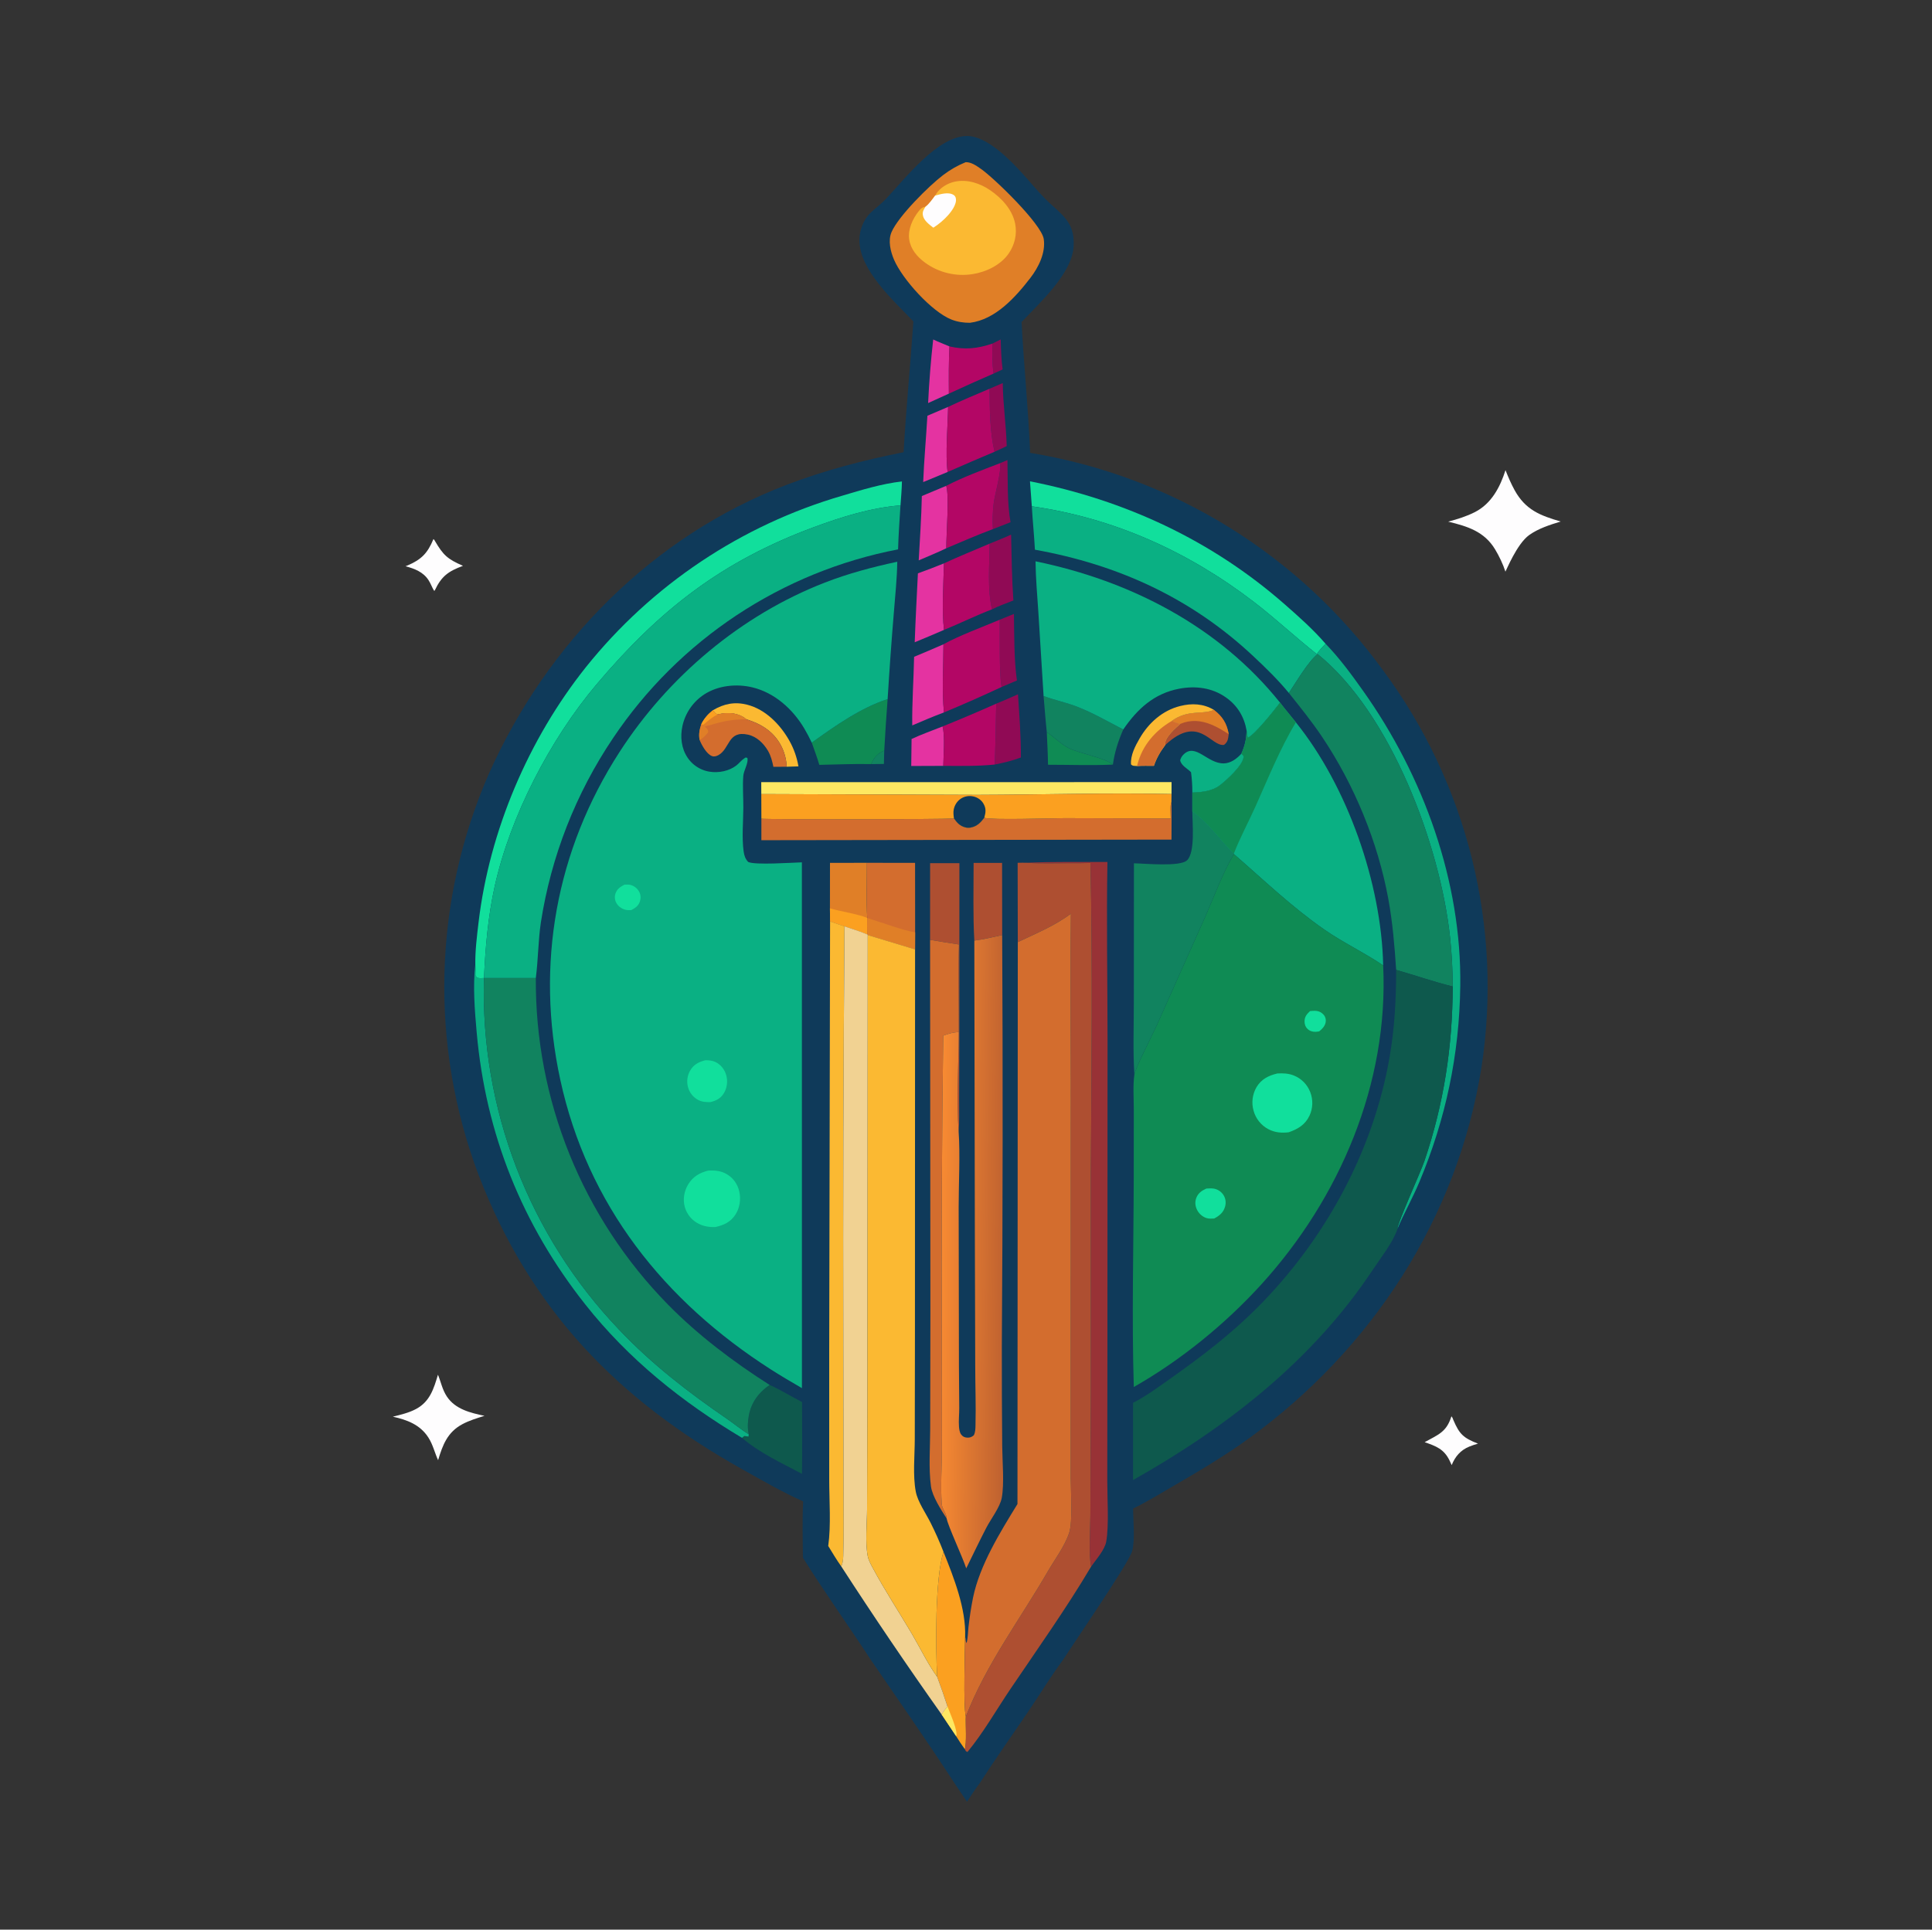 <?xml version="1.0" encoding="UTF-8" standalone="no"?>
<svg
   width="1024"
   height="1023"
   version="1.1"
   id="svg83"
   sodipodi:docname="military.svg"
   inkscape:version="1.3.2 (091e20ef0f, 2023-11-25)"
   xmlns:inkscape="http://www.inkscape.org/namespaces/inkscape"
   xmlns:sodipodi="http://sodipodi.sourceforge.net/DTD/sodipodi-0.dtd"
   xmlns="http://www.w3.org/2000/svg"
   xmlns:svg="http://www.w3.org/2000/svg">
  <rect width="100%" height="100%" fill="#333333" stroke="none"/>
  <sodipodi:namedview
     id="namedview83"
     pagecolor="#ffffff"
     bordercolor="#000000"
     borderopacity="0.25"
     inkscape:showpageshadow="2"
     inkscape:pageopacity="0.0"
     inkscape:pagecheckerboard="0"
     inkscape:deskcolor="#d1d1d1"
     inkscape:zoom="0.70507812"
     inkscape:cx="512"
     inkscape:cy="511.29086"
     inkscape:window-width="1920"
     inkscape:window-height="1011"
     inkscape:window-x="0"
     inkscape:window-y="0"
     inkscape:window-maximized="1"
     inkscape:current-layer="svg83" />
  <path
     fill="#FEFDFE"
     d="M769.283 750.857C769.867 751.437 769.966 752.007 770.293 752.774C773.563 760.436 775.686 762.325 783.367 765.343Q781.023 765.989 778.767 766.898C774.1 768.816 771.296 772.116 769.422 776.713Q768.88 775.505 768.306 774.312C765.359 768.221 761.138 766.649 755.093 764.568C762.375 760.506 766.655 759.259 769.283 750.857Z"
     id="path2" />
  <path
     fill="#FEFDFE"
     d="M229.729 285.793C230.296 286.317 230.094 286.054 230.496 286.746C234.933 294.368 237.294 296.455 245.393 299.964C237.534 302.921 234.021 305.418 230.387 313.111L230.021 313.128C228.957 311.314 228.239 309.26 227.094 307.509C224.256 303.17 219.681 301.455 214.925 300.197C215.276 300.066 215.624 299.928 215.969 299.783C223.403 296.648 226.667 293.193 229.729 285.793Z"
     id="path3" />
  <path
     fill="#FEFDFE"
     d="M232.127 728.799C233.758 732.78 234.427 736.715 236.877 740.398C241.35 747.121 249.399 749.039 256.79 750.593C252.817 751.835 248.737 753.066 245.052 755.036C237.156 759.257 234.61 766.066 232.207 774.111C230.33 770.038 229.513 765.929 227.018 762.053C222.654 755.273 215.698 752.686 208.212 751.048C212.371 750.013 216.742 749.001 220.542 746.956C227.879 743.009 229.89 736.248 232.127 728.799Z"
     id="path4" />
  <path
     fill="#FEFDFE"
     d="M797.946 249.253C799.353 252.843 800.897 256.442 802.754 259.824C808.51 270.31 816.34 273.327 827.204 276.484C821.509 278.22 815.401 280.158 810.502 283.655C803.922 288.35 798.13 302.928 797.905 303.054C796.673 299.169 794.545 294.764 792.451 291.276C786.719 281.726 777.745 279.02 767.575 276.543C772.42 275.254 777.293 273.757 781.77 271.464C790.485 267.001 795.086 258.272 797.946 249.253Z"
     id="path5" />
  <path
     fill="#0F3A5A"
     d="M484.111 170.375C473.755 159.506 455.447 143.18 455.497 127.245C455.513 121.944 457.699 116.277 461.591 112.622C464.095 110.27 466.926 108.213 469.299 105.728C479.288 95.27 497.062 71.775 512.88 72.113C523.374 72.338 535.488 84.917 542.036 92.113C545.907 96.367 549.573 100.868 553.588 104.981C561.807 113.402 569.717 116.816 569.067 130.368C568.366 144.986 551.079 160.463 541.453 170.728C542.658 193.861 545.053 216.957 545.986 240.085Q549.465 240.652 552.928 241.304Q556.392 241.956 559.839 242.692Q563.285 243.429 566.713 244.249Q570.141 245.069 573.547 245.973Q576.954 246.877 580.337 247.864Q583.721 248.85 587.079 249.92Q590.438 250.989 593.769 252.14Q597.1 253.29 600.402 254.522Q603.704 255.754 606.976 257.066Q610.247 258.379 613.485 259.77Q616.723 261.162 619.926 262.633Q623.129 264.103 626.295 265.651Q629.461 267.2 632.589 268.825Q635.716 270.45 638.803 272.151Q641.89 273.852 644.934 275.628Q647.979 277.404 650.979 279.254Q653.979 281.103 656.932 283.026Q659.886 284.948 662.792 286.943Q665.699 288.937 668.555 291.001Q671.412 293.066 674.217 295.199Q677.022 297.333 679.774 299.535Q682.526 301.736 685.224 304.005Q687.922 306.273 690.563 308.606Q693.204 310.94 695.788 313.337Q698.372 315.734 700.896 318.194Q703.42 320.653 705.884 323.174Q708.347 325.695 710.748 328.275Q713.15 330.855 715.487 333.492Q717.824 336.13 720.097 338.825Q722.369 341.519 724.575 344.268Q726.78 347.017 728.918 349.819Q731.056 352.621 733.125 355.474Q735.193 358.264 737.191 361.104Q739.189 363.945 741.116 366.833Q743.043 369.722 744.899 372.657Q746.755 375.592 748.537 378.572Q750.32 381.553 752.028 384.576Q753.737 387.599 755.37 390.663Q757.004 393.728 758.562 396.832Q760.119 399.935 761.599 403.077Q763.08 406.218 764.482 409.395Q765.885 412.571 767.209 415.782Q768.532 418.992 769.777 422.234Q771.021 425.476 772.185 428.748Q773.349 432.02 774.431 435.319Q775.514 438.619 776.515 441.944Q777.516 445.269 778.435 448.618Q779.354 451.967 780.19 455.337Q781.026 458.708 781.779 462.098Q782.531 465.488 783.2 468.896Q783.869 472.303 784.453 475.726Q785.038 479.149 785.538 482.586Q786.038 486.022 786.453 489.47Q786.868 492.918 787.197 496.375Q787.527 499.832 787.772 503.296Q788.016 506.759 788.175 510.228Q788.335 513.697 788.408 517.169Q788.481 520.641 788.469 524.114Q788.457 527.586 788.359 531.058Q788.261 534.529 788.078 537.997Q787.895 541.464 787.626 544.927Q787.357 548.389 787.003 551.843Q786.648 555.298 786.209 558.742Q785.77 562.187 785.246 565.62C772.625 645.464 727.263 715.078 662.2 762.368C649.555 771.56 636.179 779.499 622.682 787.352C615.402 791.587 608.136 796.059 600.566 799.761C600.602 806.336 601.696 816.118 600.082 822.272C598.501 828.295 568.908 871.42 563.523 879.832C557.176 888.367 551.583 897.599 545.622 906.417C536.914 919.301 527.813 932.07 519.408 945.137C516.966 948.395 514.748 951.774 512.531 955.187L505.281 944.386C491.025 922.517 475.983 901.032 461.235 879.487C449.528 861.495 436.897 844.01 425.559 825.797C425.472 815.922 425.164 805.807 425.697 795.946C414.529 790.993 403.945 784.821 393.295 778.857C327.28 741.894 281.081 694.251 253.697 622.996Q252.491 619.805 251.363 616.586Q250.234 613.367 249.184 610.122Q248.134 606.876 247.162 603.606Q246.191 600.337 245.299 597.044Q244.406 593.752 243.594 590.439Q242.782 587.126 242.05 583.794Q241.318 580.463 240.667 577.114Q240.015 573.766 239.445 570.403Q238.875 567.04 238.386 563.664Q237.898 560.288 237.491 556.901Q237.084 553.514 236.759 550.119Q236.434 546.723 236.191 543.321Q235.949 539.918 235.788 536.511Q235.628 533.104 235.55 529.693Q235.472 526.283 235.476 522.872Q235.481 519.461 235.567 516.051Q235.654 512.641 235.824 509.234Q235.993 505.827 236.244 502.425Q236.496 499.024 236.83 495.629Q237.164 492.234 237.579 488.848Q237.995 485.463 238.492 482.088Q238.99 478.713 239.569 475.352Q240.148 471.99 240.808 468.644Q241.468 465.297 242.208 461.967Q242.949 458.637 243.77 455.327Q244.591 452.016 245.491 448.726Q246.392 445.436 247.372 442.168Q248.352 438.901 249.411 435.658Q250.47 432.416 251.606 429.2Q252.743 425.984 253.957 422.796Q255.171 419.608 256.462 416.451Q257.753 413.293 259.12 410.168C289.946 341.039 346 283.996 417.279 256.891C437.554 249.181 457.716 243.975 478.926 239.732C480.245 216.567 482.528 193.514 484.111 170.375Z"
     id="path8" />
  <path
     fill="#11835F"
     d="M468.665 397.944L468.484 405.008L461.766 405.077C461.834 404.903 461.893 404.725 461.971 404.555C463.399 401.44 465.497 399.209 468.665 397.944Z"
     id="path9" />
  <path
     fill="#900A55"
     d="M525.978 182.163L530.389 179.967C530.547 185.277 530.708 190.579 531.399 195.854L526.613 198.053C525.834 192.802 525.962 187.457 525.978 182.163Z"
     id="path10" />
  <path
     fill="#900A55"
     d="M529.998 245.579L533.963 243.898C534.228 254.567 533.722 266.362 535.602 276.861L526.26 280.507C526.005 275.898 526.107 271.364 526.685 266.779C527.311 261.81 530.937 249.649 529.998 245.579Z"
     id="path11" />
  <path
     fill="#900A55"
     d="M524.5 206.077L531.482 203.079C531.586 214.251 533.3 225.34 533.571 236.489C531.433 237.504 529.307 238.572 527.132 239.503C524.615 228.983 524.573 216.894 524.5 206.077Z"
     id="path12" />
  <path
     fill="#0F8B54"
     d="M554.824 388.16L555.612 388.692C559.366 391.256 562.42 394.568 566.545 396.624C572.552 399.619 585.78 401.702 589.854 405.345C578.477 405.872 566.869 405.431 555.468 405.43C555.404 399.679 555.064 393.908 554.824 388.16Z"
     id="path13" />
  <path
     fill="#900A55"
     d="M529.879 328.547L537.41 325.471C537.597 336.575 537.42 349.854 538.993 360.753L530.871 364.194C529.531 358.388 530.003 336.047 529.879 328.547Z"
     id="path14" />
  <path
     fill="#E433A1"
     d="M494.61 179.975C497.427 181.31 500.371 182.444 503.245 183.653C502.801 191.956 502.867 200.369 502.928 208.684L491.92 213.682C492.452 202.494 493.367 191.108 494.61 179.975Z"
     id="path15" />
  <path
     fill="#E433A1"
     d="M499.576 385.129C500.968 390.226 500.031 400.412 499.973 406.019L482.975 406.085L483.155 391.77C488.451 389.29 494.139 387.308 499.576 385.129Z"
     id="path16" />
  <path
     fill="#FBB932"
     d="M377.881 376.514C383.656 373.094 389.379 371.906 396.01 373.594C405.778 376.081 413.517 384.081 418.347 392.622C420.791 396.945 422.331 401.402 423.2 406.291L416.961 406.481Q416.901 404.997 416.676 403.529Q416.451 402.062 416.064 400.628Q415.677 399.194 415.133 397.813Q414.589 396.431 413.894 395.119C409.912 387.69 403.354 383.734 395.589 381.326C394.915 380.78 394.205 380.238 393.433 379.833C389.3 377.664 384.747 377.643 380.335 378.807C378.897 378.206 378.748 377.764 377.881 376.514Z"
     id="path17" />
  <path
     fill="#AE4F31"
     d="M643.399 376.328C647.968 379.875 650.226 383.454 651.247 389.174C650.901 391.702 650.866 393.285 648.751 394.897C641.64 395.938 635.501 378.288 617.605 394.967C617.6 394.722 617.582 394.477 617.589 394.232C617.693 390.573 623.042 386.127 625.598 383.772C623.984 383.43 622.608 382.865 621.101 382.202C629.789 375.903 637.284 379.146 643.399 376.328Z"
     id="path18" />
  <path
     fill="#E07F27"
     d="M643.399 376.328C647.968 379.875 650.226 383.454 651.247 389.174C648.252 387.32 645.232 385.434 641.96 384.099C636.543 381.889 631.044 381.435 625.598 383.772C623.984 383.43 622.608 382.865 621.101 382.202C629.789 375.903 637.284 379.146 643.399 376.328Z"
     id="path19" />
  <path
     fill="#0AB083"
     d="M631.27 409.386C629.293 407.369 626.033 405.896 625.514 403.024C625.923 401.763 626.355 400.918 627.313 399.977C633.736 393.666 639.879 404.878 648.652 404.708C652.33 404.637 655.561 402.202 657.925 399.599C658.42 400.081 659.16 400.464 659.135 401.212C658.987 405.643 649.983 413.699 646.578 416.32C642.531 419.436 636.915 420.008 631.961 420.182C631.976 416.508 631.756 413.029 631.27 409.386Z"
     id="path20" />
  <path
     fill="#E433A1"
     d="M491.538 220.413L502.528 215.72C502.359 225.401 500.986 241.051 502.255 250.224L489.307 255.579C489.769 243.855 490.862 232.131 491.538 220.413Z"
     id="path21" />
  <path
     fill="#900A55"
     d="M524.522 288.216C528.312 286.639 532.182 285.157 535.903 283.427C536.19 295.035 536.297 306.748 537.108 318.33C533.398 319.863 529.329 321.203 525.781 323.044C523.251 312.263 524.452 299.316 524.522 288.216Z"
     id="path22" />
  <path
     fill="#900A55"
     d="M528.004 373.051Q533.819 370.658 539.554 368.079C540.26 379.15 541.172 390.49 541.08 401.583C536.547 403.289 532.003 404.382 527.257 405.312Q527.798 389.185 528.004 373.051Z"
     id="path23" />
  <path
     fill="#B30665"
     d="M503.245 183.653C511.456 185.533 518.024 184.835 525.978 182.163C525.962 187.457 525.834 192.802 526.613 198.053Q514.71 203.235 502.928 208.684C502.867 200.369 502.801 191.956 503.245 183.653Z"
     id="path24" />
  <path
     fill="#E433A1"
     d="M501.526 257.555C503.25 262.817 501.467 283.565 501.574 290.645C496.813 292.967 491.796 294.955 486.937 297.075C487.562 285.718 488.365 274.343 488.594 262.97L501.526 257.555Z"
     id="path25" />
  <path
     fill="#FBB932"
     d="M602.689 406.113C601.403 405.991 600.348 406.217 599.456 405.232C599.135 400.366 601.662 395.556 604.047 391.434C608.797 383.228 616.149 376.647 625.48 374.303C631.732 372.733 637.765 372.999 643.399 376.328C637.284 379.146 629.789 375.903 621.101 382.202C622.608 382.865 623.984 383.43 625.598 383.772C623.042 386.127 617.693 390.573 617.589 394.232C617.582 394.477 617.6 394.722 617.605 394.967C614.944 398.534 613.023 401.781 611.584 406.003C608.644 406.021 605.615 405.89 602.689 406.113Z"
     id="path26" />
  <path
     fill="#D36D2E"
     d="M621.101 382.202C622.608 382.865 623.984 383.43 625.598 383.772C623.042 386.127 617.693 390.573 617.589 394.232C617.582 394.477 617.6 394.722 617.605 394.967C614.944 398.534 613.023 401.781 611.584 406.003C608.644 406.021 605.615 405.89 602.689 406.113C602.747 405.853 602.799 405.592 602.863 405.334C605.336 395.345 612.321 387.247 621.101 382.202Z"
     id="path27" />
  <path
     fill="#E433A1"
     d="M486.511 303.952Q493.466 301.461 500.307 298.672C500.077 309.297 499.135 323.699 500.332 333.941Q492.609 337.299 484.817 340.493C485.251 328.312 485.919 316.127 486.511 303.952Z"
     id="path28" />
  <path
     fill="#E433A1"
     d="M484.491 348.202Q492.309 344.972 500.054 341.57C500.059 353.393 499.174 365.963 500.314 377.7C494.632 379.806 489.079 382.192 483.508 384.571C483.363 372.448 484.252 360.323 484.491 348.202Z"
     id="path29" />
  <path
     fill="#AE4F31"
     d="M516.03 457.479L531.124 457.454L531.182 495.719C526.316 496.751 521.352 498.072 516.415 498.655C515.642 485.013 516.047 471.148 516.03 457.479Z"
     id="path30" />
  <path
     fill="#D36D2E"
     d="M377.881 376.514C378.748 377.764 378.897 378.206 380.335 378.807C384.747 377.643 389.3 377.664 393.433 379.833C394.205 380.238 394.915 380.78 395.589 381.326C403.354 383.734 409.912 387.69 413.894 395.119Q414.589 396.431 415.133 397.813Q415.677 399.194 416.064 400.628Q416.451 402.062 416.676 403.529Q416.901 404.997 416.961 406.481L409.914 406.529C409.313 403.576 408.556 400.584 407.011 397.971C404.682 394.034 401.044 390.476 396.442 389.471C385.679 387.122 386.973 396.915 380.768 400.329C379.772 400.877 378.531 401.264 377.403 400.852C374.482 399.786 371.9 394.96 370.795 392.257C370.275 389.147 370.74 386.921 371.695 383.954C373.291 380.818 375.147 378.721 377.881 376.514Z"
     id="path31" />
  <path
     fill="#E07F27"
     d="M377.881 376.514C378.748 377.764 378.897 378.206 380.335 378.807C384.747 377.643 389.3 377.664 393.433 379.833C394.205 380.238 394.915 380.78 395.589 381.326C388.953 381.224 383.035 382.349 376.696 384.342C375.873 384.6 376.21 384.512 375.21 384.588L373.516 385.302C373.788 385.506 374.081 385.683 374.331 385.913C375.246 386.753 375.31 387.093 375.322 388.241C374.014 389.788 372.689 391.437 370.795 392.257C370.275 389.147 370.74 386.921 371.695 383.954C373.291 380.818 375.147 378.721 377.881 376.514Z"
     id="path32" />
  <path
     fill="#FBA020"
     d="M377.881 376.514C378.748 377.764 378.897 378.206 380.335 378.807C377.46 380.139 375.117 382.274 372.689 384.273L371.695 383.954C373.291 380.818 375.147 378.721 377.881 376.514Z"
     id="path33" />
  <path
     fill="#E07F27"
     d="M439.911 457.444L459.489 457.419C459.505 467.126 459.169 476.969 459.635 486.658C459.638 489.533 459.497 492.522 459.732 495.383C455.84 493.69 451.632 492.482 447.613 491.106L439.953 488.464L439.884 481.549L439.911 457.444Z"
     id="path34" />
  <path
     fill="#FBA020"
     d="M439.884 481.549C444.986 483.09 455.821 484.79 459.635 486.658C459.638 489.533 459.497 492.522 459.732 495.383C455.84 493.69 451.632 492.482 447.613 491.106L439.953 488.464L439.884 481.549Z"
     id="path35" />
  <path
     fill="#AE4F31"
     d="M492.975 457.592L508.503 457.608L508.472 552.268L508.357 582.888C508.328 588.619 508.548 594.482 508.11 600.19C506.923 582.747 508.07 564.653 508.172 547.149C508.285 531.677 507.708 516.18 508.278 500.716Q500.606 499.564 492.96 498.246L492.975 457.592Z"
     id="path36" />
  <path
     fill="#B30665"
     d="M499.576 385.129Q513.896 379.339 528.004 373.051Q527.798 389.185 527.257 405.312C518.197 406.253 509.071 406.039 499.973 406.019C500.031 400.412 500.968 390.226 499.576 385.129Z"
     id="path37" />
  <path
     fill="#B30665"
     d="M502.528 215.72C509.731 212.276 517.17 209.245 524.5 206.077C524.573 216.894 524.615 228.983 527.132 239.503Q514.648 244.759 502.255 250.224C500.986 241.051 502.359 225.401 502.528 215.72Z"
     id="path38" />
  <path
     fill="#11835F"
     d="M553.124 368.976L553.722 369.2C559.255 371.251 565.112 372.425 570.634 374.557C579.2 377.864 587.213 382.522 595.35 386.734C592.705 392.758 590.75 398.799 589.854 405.345C585.78 401.702 572.552 399.619 566.545 396.624C562.42 394.568 559.366 391.256 555.612 388.692L554.824 388.16C554.133 381.783 553.673 375.367 553.124 368.976Z"
     id="path39" />
  <path
     fill="#B30665"
     d="M529.998 245.579C530.937 249.649 527.311 261.81 526.685 266.779C526.107 271.364 526.005 275.898 526.26 280.507C517.926 283.616 509.762 287.175 501.574 290.645C501.467 283.565 503.25 262.817 501.526 257.555C510.485 252.921 520.581 249.216 529.998 245.579Z"
     id="path40" />
  <path
     fill="#B30665"
     d="M500.307 298.672C508.243 294.956 516.471 291.691 524.522 288.216C524.452 299.316 523.251 312.263 525.781 323.044C517.156 326.315 508.888 330.488 500.332 333.941C499.135 323.699 500.077 309.297 500.307 298.672Z"
     id="path41" />
  <path
     fill="#0F8B54"
     d="M430.25 393.716C442.421 384.982 456.132 375.261 470.459 370.64Q469.423 384.283 468.665 397.944C465.497 399.209 463.399 401.44 461.971 404.555C461.893 404.725 461.834 404.903 461.766 405.077C452.634 404.885 443.392 405.315 434.251 405.487C433.103 401.52 431.613 397.616 430.25 393.716Z"
     id="path42" />
  <path
     fill="#0E594D"
     d="M407.931 734.22C413.832 736.844 419.359 740.334 425.102 743.289C425.092 755.963 425.262 768.666 425.055 781.337C414.51 775.736 402.335 770.134 393.295 762.27L394.497 761.289L396.748 761.588L396.842 760.382C396.142 757.168 396.289 753.676 396.895 750.451C398.209 743.459 402.146 738.165 407.931 734.22Z"
     id="path43" />
  <path
     fill="#D36D2E"
     d="M459.489 457.419L485.007 457.445L485.039 494.257L485.007 503.297L459.926 495.709L459.732 495.383C459.497 492.522 459.638 489.533 459.635 486.658C459.169 476.969 459.505 467.126 459.489 457.419Z"
     id="path44" />
  <path
     fill="#E07F27"
     d="M459.635 486.658C466.253 488.658 478.75 493.357 485.039 494.257L485.007 503.297L459.926 495.709L459.732 495.383C459.497 492.522 459.638 489.533 459.635 486.658Z"
     id="path45" />
  <path
     fill="#B30665"
     d="M500.054 341.57C508.246 336.987 520.996 332.298 529.879 328.547C530.003 336.047 529.531 358.388 530.871 364.194Q515.738 371.276 500.314 377.7C499.174 365.963 500.059 353.393 500.054 341.57Z"
     id="path46" />
  <path
     fill="#FBA020"
     d="M500.063 822.678C505.534 836.327 512.104 852.942 511.531 867.777C511.496 876.134 510.48 903.56 511.908 910.081C511.725 914.061 512.437 924.157 511.393 927.348C509.749 925.122 508.279 922.809 506.801 920.471Q502.899 914.734 499.093 908.934C499.992 907.418 501.115 906.037 502.183 904.636Q499.632 896.74 496.725 888.969C495.849 873.62 495.586 836.426 500.063 822.678Z"
     id="path47" />
  <path
     fill="#FEE862"
     d="M502.183 904.636C503.364 907.941 507.909 917.756 506.801 920.471Q502.899 914.734 499.093 908.934C499.992 907.418 501.115 906.037 502.183 904.636Z"
     id="path48" />
  <path
     fill="#FEE862"
     d="M403.478 414.658L620.947 414.632L620.931 420.953C586.724 420.248 552.384 421.293 518.167 421.393L403.504 420.972L403.478 414.658Z"
     id="path49" />
  <path
     fill="#0AB083"
     d="M393.295 762.27C361.568 743.327 333.236 720.677 310.223 691.554C276.723 649.162 257.437 601.235 252.65 547.29C251.622 535.699 250.566 522.842 251.926 511.279C252.048 513.184 252.116 515.03 252.041 516.938C252.361 517.548 252.426 518.078 253.122 518.325C254.214 518.713 255.388 518.544 256.522 518.475Q256.43 521.677 256.417 524.88Q256.405 528.083 256.471 531.285Q256.538 534.487 256.683 537.687Q256.829 540.887 257.053 544.082Q257.278 547.277 257.581 550.466Q257.885 553.654 258.267 556.835Q258.649 560.015 259.109 563.184Q259.57 566.354 260.108 569.512Q260.647 572.669 261.264 575.812Q261.88 578.955 262.574 582.082Q263.268 585.209 264.039 588.318Q264.81 591.427 265.658 594.516Q266.505 597.604 267.429 600.671Q268.353 603.738 269.352 606.782Q270.351 609.825 271.425 612.842Q272.499 615.86 273.647 618.85Q274.795 621.84 276.017 624.801Q277.239 627.762 278.533 630.692Q279.828 633.622 281.194 636.518Q282.561 639.415 283.999 642.278Q285.436 645.14 286.944 647.966Q288.452 650.792 290.029 653.579Q291.607 656.367 293.252 659.115Q294.898 661.863 296.611 664.569Q298.324 667.276 300.104 669.939Q301.883 672.602 303.728 675.221Q305.572 677.839 307.481 680.412Q309.39 682.984 311.362 685.508Q313.333 688.032 315.367 690.507Q317.4 692.982 319.494 695.405Q321.588 697.829 323.742 700.2Q325.895 702.572 328.106 704.889C345.389 723.119 364.618 737.996 385.28 752.158C389.13 754.797 392.909 757.956 396.842 760.382L396.748 761.588L394.497 761.289L393.295 762.27Z"
     id="path50" />
  <path
     fill="#11DF9C"
     d="M545.907 255.167C596.168 265.087 642.156 286.401 680.771 320.241C688.283 326.824 696.031 333.704 702.566 341.275C701.058 342.979 699.063 344.801 697.965 346.784C686.655 337.861 676.138 327.983 664.702 319.199C629.904 292.473 590.41 274.614 546.883 268.417Q546.353 261.795 545.907 255.167Z"
     id="path51" />
  <path
     fill="#D36D2E"
     d="M492.96 498.246Q500.606 499.564 508.278 500.716C507.708 516.18 508.285 531.677 508.172 547.149C505.21 547.243 502.672 548.007 499.924 549.047Q498.836 630.239 499.171 711.434L499.229 768.076C499.209 777.645 498.466 787.815 499.151 797.32C499.351 800.088 501.608 802.062 501.764 805.043C498.891 800.6 494.148 793.261 493.441 788.057C492.118 778.309 493.015 767.586 493.017 757.72L493.125 696.213L492.96 498.246Z"
     id="path52" />
  <path
     fill="#D36D2E"
     d="M620.511 433.889C620.487 431.354 620.001 427.466 620.876 425.15C621.066 431.806 620.895 438.457 620.912 445.114L403.547 445.427L403.549 434.007C404.956 434.483 498.617 434.393 505.615 433.895C506.348 434.873 507.102 435.909 508.018 436.726C509.634 438.167 512.02 439.12 514.198 438.783C517.692 438.243 519.629 436.221 521.689 433.538C525.511 434.802 556.889 433.757 564.214 433.738L620.511 433.889Z"
     id="path53" />
  <path
     fill="#FBB932"
     d="M439.953 488.464L447.613 491.106Q446.695 601.327 446.977 711.552L447.12 792.062C447.08 802.953 447.335 813.927 446.944 824.81C446.87 826.876 446.77 828.521 445.892 830.427C443.395 826.95 441.22 823.241 438.98 819.596C440.526 808.469 439.497 795.591 439.5 784.235L439.5 715.764L439.953 488.464Z"
     id="path54" />
  <path
     fill="#FBA020"
     d="M403.504 420.972L518.167 421.393C552.384 421.293 586.724 420.248 620.931 420.953L620.876 425.15C620.001 427.466 620.487 431.354 620.511 433.889L564.214 433.738C556.889 433.757 525.511 434.802 521.689 433.538C519.629 436.221 517.692 438.243 514.198 438.783C512.02 439.12 509.634 438.167 508.018 436.726C507.102 435.909 506.348 434.873 505.615 433.895C498.617 434.393 404.956 434.483 403.549 434.007L403.504 420.972Z"
     id="path55" />
  <path
     fill="#0F3A5A"
     d="M505.615 433.895C505.401 432.302 505.183 430.715 505.5 429.12C505.955 426.836 507.308 424.707 509.256 423.415Q509.614 423.182 509.992 422.985Q510.371 422.788 510.767 422.63Q511.164 422.471 511.574 422.352Q511.984 422.234 512.403 422.156Q512.823 422.078 513.248 422.042Q513.674 422.006 514.1 422.012Q514.527 422.018 514.951 422.066Q515.376 422.113 515.793 422.203C517.969 422.66 519.988 423.962 521.151 425.877C522.786 428.572 522.489 430.615 521.689 433.538C519.629 436.221 517.692 438.243 514.198 438.783C512.02 439.12 509.634 438.167 508.018 436.726C507.102 435.909 506.348 434.873 505.615 433.895Z"
     id="path56" />
  <path
     fill="#11835F"
     d="M631.961 430.23C640.508 436.038 646.491 445.482 653.951 452.565L654 452.789C648.24 462.316 643.368 475.617 638.808 485.961L613.149 543.449C610.918 548.439 601.915 565.856 601.231 569.689C600.458 556.98 600.954 543.986 600.954 531.246L601.006 457.678C606.679 457.764 625.576 459.655 629.195 456.052C633.56 451.705 631.959 436.47 631.961 430.23Z"
     id="path57" />
  <path
     fill="#983236"
     d="M544.346 457.394C558.489 456.729 572.799 457.067 586.964 456.979C586.421 488.305 587.006 519.706 587.024 551.04L586.955 717.282L586.881 785.134C586.863 794.263 587.827 808.639 586.338 817.213C585.572 821.625 580.861 826.896 578.325 830.503C576.91 823.424 577.914 811.328 577.925 803.689L578.183 738.347L578.173 621.389C578.496 566.809 579.184 512.068 577.97 457.502C574.407 457.65 570.821 457.588 567.255 457.603C559.644 457.599 551.938 457.926 544.346 457.394Z"
     id="path58" />
  <path
     fill="#11DF9C"
     d="M251.926 511.279C251.828 503.938 252.765 496.396 253.628 489.114C259.393 440.456 280.106 391.834 310.646 353.552Q312.267 351.53 313.927 349.539Q315.586 347.548 317.283 345.589Q318.98 343.63 320.715 341.704Q322.449 339.778 324.22 337.886Q325.991 335.993 327.797 334.135Q329.604 332.276 331.446 330.453Q333.288 328.629 335.164 326.842Q337.04 325.054 338.95 323.302Q340.86 321.55 342.804 319.835Q344.747 318.12 346.723 316.443Q348.698 314.765 350.706 313.126Q352.713 311.486 354.752 309.885Q356.79 308.285 358.859 306.723Q360.927 305.161 363.025 303.64Q365.123 302.118 367.25 300.637Q369.377 299.155 371.531 297.715Q373.686 296.274 375.868 294.875Q378.049 293.476 380.258 292.119Q382.466 290.762 384.699 289.448Q386.933 288.133 389.191 286.861Q391.45 285.59 393.732 284.361Q396.014 283.133 398.32 281.949Q400.625 280.764 402.952 279.624Q405.28 278.484 407.629 277.388Q409.978 276.293 412.347 275.242Q414.717 274.192 417.106 273.187Q419.495 272.182 421.902 271.223Q424.31 270.264 426.736 269.351Q429.162 268.438 431.604 267.571Q434.047 266.705 436.506 265.885Q438.965 265.066 441.439 264.293Q443.913 263.521 446.401 262.796C456.627 259.745 467.417 256.431 478.042 255.233C477.981 259.455 477.567 263.699 477.276 267.911C461.434 269.232 446.35 273.933 431.523 279.414C382.601 297.501 349.607 323.213 316.073 362.942C291.632 391.897 270.344 432.879 262.165 470.048C258.636 486.084 257.282 502.112 256.522 518.475C255.388 518.544 254.214 518.713 253.122 518.325C252.426 518.078 252.361 517.548 252.041 516.938C252.116 515.03 252.048 513.184 251.926 511.279Z"
     id="path59" />
  <path
     fill="#E07F27"
     d="M511.834 85.98C514.777 85.909 517.424 87.817 519.772 89.432C526.77 94.244 551.987 118.716 553.201 126.688C554.308 133.962 550.44 141.742 546.113 147.34C538.154 157.639 527.612 169.437 514.083 171.127C510.706 171.131 507.44 170.654 504.286 169.409C493.814 165.276 478.238 147.948 473.848 137.669C471.981 133.299 470.573 127.546 472.542 123.016C476.241 114.505 492.479 98.428 499.773 92.892C503.589 89.995 507.402 87.789 511.834 85.98Z"
     id="path60" />
  <path
     fill="#FBB932"
     d="M495.619 103.706C495.788 103.427 495.951 103.146 496.126 102.871C498.265 99.51 502.178 97.14 506.022 96.317C512.685 94.89 519.476 97.164 524.949 100.938C531.023 105.126 536.655 111.256 538.079 118.694C539.127 124.168 537.817 129.774 534.659 134.348C530.418 140.491 522.758 144.181 515.512 145.318Q514.689 145.448 513.86 145.538Q513.032 145.628 512.2 145.677Q511.368 145.725 510.535 145.733Q509.701 145.741 508.869 145.708Q508.036 145.674 507.206 145.6Q506.376 145.526 505.551 145.411Q504.725 145.296 503.906 145.14Q503.088 144.985 502.278 144.789Q501.468 144.594 500.668 144.358Q499.869 144.123 499.082 143.849Q498.295 143.574 497.523 143.261Q496.75 142.948 495.994 142.598Q495.238 142.248 494.5 141.86Q493.762 141.473 493.044 141.05Q492.326 140.627 491.63 140.169Q490.934 139.711 490.261 139.219C486.185 136.233 482.651 132.111 481.893 126.963C481.112 121.66 483.714 115.944 487 111.879C488.088 110.533 488.799 109.886 490.515 109.592C492.308 108.332 494.288 105.499 495.619 103.706Z"
     id="path61" />
  <path
     fill="#FEFDFE"
     d="M495.619 103.706C498.512 102.919 502.67 101.619 505.413 103.338C506.106 103.773 506.451 104.358 506.617 105.173C507.234 108.216 504.247 112.18 502.362 114.255C500.144 116.696 497.471 118.966 494.674 120.709C492.561 119.037 489.505 116.867 489.122 113.99C488.886 112.211 489.5 111.271 490.375 109.829L490.515 109.592C492.308 108.332 494.288 105.499 495.619 103.706Z"
     id="path62" />
  <path
     fill="#0AB083"
     d="M546.883 268.417C590.41 274.614 629.904 292.473 664.702 319.199C676.138 327.983 686.655 337.861 697.965 346.784C699.063 344.801 701.058 342.979 702.566 341.275C709.933 348.832 716.461 357.777 722.562 366.381C754.473 411.381 774.761 467.306 773.978 522.904C773.466 559.192 766.299 593.196 752.294 626.635C748.754 635.088 744.199 643.111 740.657 651.488C740.798 648.082 752.95 621.453 755.001 615.408C765.312 585.018 769.83 555.058 769.986 522.986Q769.932 509.957 768.574 496.998C763.388 448.339 737.208 378.149 698.366 346.762C693.267 350.798 686.904 361.794 683.132 367.387C677.423 360.423 670.833 354.024 664.272 347.869C631.438 317.072 592.626 299.337 548.53 291.421C548.119 283.75 547.327 276.09 546.883 268.417Z"
     id="path63" />
  <path
     fill="#11835F"
     d="M698.366 346.762C737.208 378.149 763.388 448.339 768.574 496.998Q769.932 509.957 769.986 522.986C759.777 520.464 750.058 517.06 739.991 514.179C739.163 501.547 738.109 488.89 735.813 476.427C730.275 446.367 717.815 416.132 700.81 390.751C695.368 382.629 689.235 375.016 683.132 367.387C686.904 361.794 693.267 350.798 698.366 346.762Z"
     id="path64" />
  <path
     fill="#F1D292"
     d="M447.613 491.106C451.632 492.482 455.84 493.69 459.732 495.383L459.926 495.709L459.762 745.231L459.576 800.006C459.544 807.589 458.501 817.678 459.934 825.021C460.339 827.094 461.54 829.286 462.535 831.143C468.862 842.953 476.323 854.318 483.142 865.864C487.576 873.374 491.647 881.948 496.725 888.969Q499.632 896.74 502.183 904.636C501.115 906.037 499.992 907.418 499.093 908.934Q471.672 870.236 445.892 830.427C446.77 828.521 446.87 826.876 446.944 824.81C447.335 813.927 447.08 802.953 447.12 792.062L446.977 711.552Q446.695 601.324 447.613 491.106Z"
     id="path65" />
  <path
     fill="#0AB083"
     d="M548.852 297.583C598.98 307.874 646.047 332 678.455 372.507C675.532 376.324 665.009 389.65 661.282 391.17C660.979 389.881 660.856 388.581 660.712 387.268C659.459 380.001 655.867 374.047 649.806 369.766C642.458 364.575 633.706 363.478 625.027 365.114C611.692 367.626 602.817 375.847 595.35 386.734C587.213 382.522 579.2 377.864 570.634 374.557C565.112 372.425 559.255 371.251 553.722 369.2L553.124 368.976L550.361 324.7C549.778 315.691 548.954 306.609 548.852 297.583Z"
     id="path66" />
  <path
     fill="#0AB083"
     d="M678.455 372.507C681.144 376.079 684.089 379.436 686.845 382.954C714.184 416.858 732.21 468.32 733.114 511.809C723.068 504.971 711.923 499.777 701.874 492.783C684.581 480.746 669.821 466.552 654 452.789L653.951 452.565C646.491 445.482 640.508 436.038 631.961 430.23L631.961 420.182C636.915 420.008 642.531 419.436 646.578 416.32C649.983 413.699 658.987 405.643 659.135 401.212C659.16 400.464 658.42 400.081 657.925 399.599C659.834 395.351 660.594 391.904 660.712 387.268C660.856 388.581 660.979 389.881 661.282 391.17C665.009 389.65 675.532 376.324 678.455 372.507Z"
     id="path67" />
  <path
     fill="#0F8B54"
     d="M678.455 372.507C681.144 376.079 684.089 379.436 686.845 382.954C678.329 397.078 672.056 412.844 665.289 427.868C661.609 436.039 657.164 444.258 653.951 452.565C646.491 445.482 640.508 436.038 631.961 430.23L631.961 420.182C636.915 420.008 642.531 419.436 646.578 416.32C649.983 413.699 658.987 405.643 659.135 401.212C659.16 400.464 658.42 400.081 657.925 399.599C659.834 395.351 660.594 391.904 660.712 387.268C660.856 388.581 660.979 389.881 661.282 391.17C665.009 389.65 675.532 376.324 678.455 372.507Z"
     id="path68" />
  <path
     fill="#AE4F31"
     d="M539.371 457.412C541.01 457.314 542.702 457.397 544.346 457.394C551.938 457.926 559.644 457.599 567.255 457.603C570.821 457.588 574.407 457.65 577.97 457.502C579.184 512.068 578.496 566.809 578.173 621.389L578.183 738.347L577.925 803.689C577.914 811.328 576.91 823.424 578.325 830.503C565.198 852.645 550.057 873.941 535.641 895.272C528.154 906.352 521.284 918.494 512.794 928.791C511.729 928.406 511.903 928.29 511.393 927.348C512.437 924.157 511.725 914.061 511.908 910.081C522.585 882.42 540.581 858.6 555.377 833.055C559.132 826.571 564.412 819.646 566.724 812.483C568.634 806.564 567.515 790.322 567.513 783.317L567.513 736.29L567.574 572.828C567.57 543.358 567.246 513.858 567.603 484.392C558.814 490.959 549.241 494.751 539.452 499.456L539.371 457.412Z"
     id="path69" />
  <defs
     id="defs70">
    <linearGradient
       id="gradient_0"
       gradientUnits="userSpaceOnUse"
       x1="531.367"
       y1="662.858"
       x2="499.065"
       y2="662.522">
      <stop
         offset="0"
         stop-color="#C16330"
         id="stop69" />
      <stop
         offset="1"
         stop-color="#F78A32"
         id="stop70" />
    </linearGradient>
  </defs>
  <path
     fill="url(#gradient_0)"
     d="M516.415 498.655C521.352 498.072 526.316 496.751 531.182 495.719Q531.757 604.579 530.995 713.437Q530.953 740.127 531.196 766.817C531.264 774.734 532.361 786.584 530.937 794.152C530.01 799.078 525.118 805.392 522.758 809.958C519.092 817.05 515.653 824.278 512.125 831.441C510.16 825.379 502.354 808.763 501.764 805.043C501.608 802.062 499.351 800.088 499.151 797.32C498.466 787.815 499.209 777.645 499.229 768.076L499.171 711.434Q498.836 630.235 499.924 549.047C502.672 548.007 505.21 547.243 508.172 547.149C508.07 564.653 506.923 582.747 508.11 600.19C508.959 611.986 508.107 627.606 508.114 639.799L508.257 724.144L508.426 746.527C508.432 749.756 508.03 753.141 508.285 756.344C508.392 757.696 508.622 759.476 509.498 760.58C510.384 761.695 511.287 762.076 512.697 762.158C514.053 762.237 515.102 761.798 516.118 760.932C516.999 759.312 516.99 757.376 517.037 755.566C517.305 745.201 516.909 734.77 516.894 724.396L516.691 652.281L516.415 498.655Z"
     id="path70" />
  <path
     fill="#11835F"
     d="M256.522 518.475L283.998 518.461Q283.977 521.456 284.029 524.45Q284.082 527.445 284.207 530.437Q284.333 533.43 284.531 536.418Q284.73 539.407 285.002 542.389Q285.273 545.372 285.618 548.347Q285.963 551.322 286.38 554.288Q286.797 557.254 287.287 560.209Q287.777 563.163 288.339 566.105Q288.901 569.047 289.534 571.974Q290.168 574.901 290.873 577.812Q291.578 580.723 292.354 583.616Q293.13 586.509 293.977 589.382Q294.823 592.254 295.74 595.106Q296.657 597.957 297.643 600.785Q298.629 603.613 299.684 606.416Q300.739 609.219 301.862 611.996Q302.986 614.772 304.176 617.52Q305.367 620.268 306.625 622.986Q307.883 625.704 309.207 628.391Q310.53 631.078 311.92 633.731Q313.309 636.384 314.762 639.003Q316.216 641.621 317.733 644.204Q319.251 646.786 320.831 649.33Q322.411 651.875 324.053 654.38Q325.694 656.885 327.397 659.349Q329.099 661.813 330.862 664.234Q332.624 666.656 334.445 669.034Q336.266 671.412 338.145 673.744Q340.024 676.077 341.959 678.363Q343.894 680.648 345.885 682.886Q347.875 685.124 349.92 687.313Q351.964 689.501 354.062 691.639C369.992 707.863 388.785 722.037 407.931 734.22C402.146 738.165 398.209 743.459 396.895 750.451C396.289 753.676 396.142 757.168 396.842 760.382C392.909 757.956 389.13 754.797 385.28 752.158C364.618 737.996 345.389 723.119 328.106 704.889Q325.895 702.572 323.742 700.2Q321.588 697.829 319.494 695.405Q317.4 692.982 315.367 690.507Q313.333 688.032 311.362 685.508Q309.39 682.984 307.481 680.412Q305.572 677.839 303.728 675.221Q301.883 672.602 300.104 669.939Q298.324 667.276 296.611 664.569Q294.898 661.863 293.252 659.115Q291.607 656.367 290.029 653.579Q288.452 650.792 286.944 647.966Q285.436 645.14 283.999 642.278Q282.561 639.415 281.195 636.519Q279.828 633.622 278.533 630.692Q277.239 627.762 276.017 624.801Q274.795 621.84 273.647 618.85Q272.499 615.86 271.425 612.842Q270.351 609.825 269.352 606.782Q268.353 603.738 267.429 600.672Q266.505 597.604 265.658 594.516Q264.81 591.427 264.039 588.318Q263.268 585.209 262.574 582.082Q261.88 578.955 261.264 575.812Q260.647 572.669 260.108 569.512Q259.57 566.354 259.109 563.184Q258.649 560.015 258.267 556.835Q257.885 553.654 257.581 550.466Q257.278 547.277 257.053 544.082Q256.829 540.887 256.683 537.687Q256.538 534.487 256.471 531.285Q256.405 528.083 256.417 524.88Q256.43 521.677 256.522 518.475Z"
     id="path71" />
  <path
     fill="#0AB083"
     d="M256.522 518.475C257.282 502.112 258.636 486.084 262.165 470.048C270.344 432.879 291.632 391.897 316.073 362.942C349.607 323.213 382.601 297.501 431.523 279.414C446.35 273.933 461.434 269.232 477.276 267.911C476.775 275.676 476.223 283.466 476 291.244Q473.147 291.792 470.309 292.409Q467.47 293.027 464.648 293.715Q461.826 294.403 459.021 295.16Q456.216 295.917 453.432 296.744Q450.647 297.57 447.883 298.465Q445.119 299.36 442.378 300.322Q439.638 301.285 436.922 302.315Q434.205 303.345 431.516 304.442Q428.826 305.539 426.164 306.702Q423.502 307.865 420.869 309.093Q418.237 310.322 415.635 311.615Q413.034 312.908 410.465 314.265Q407.897 315.621 405.363 317.041Q402.828 318.461 400.33 319.943Q397.831 321.425 395.37 322.968Q392.909 324.511 390.487 326.115Q388.064 327.718 385.682 329.381Q383.301 331.044 380.96 332.765Q378.62 334.486 376.323 336.265Q374.026 338.043 371.774 339.878Q369.522 341.712 367.315 343.602Q365.109 345.492 362.95 347.435Q360.791 349.379 358.681 351.375Q356.57 353.371 354.51 355.419Q352.449 357.467 350.44 359.565Q348.431 361.663 346.474 363.809Q344.517 365.956 342.614 368.151Q340.711 370.346 338.862 372.587Q337.014 374.828 335.221 377.114Q333.429 379.399 331.693 381.729Q329.957 384.058 328.28 386.43Q326.602 388.802 324.984 391.214Q323.132 393.962 321.357 396.759Q319.581 399.557 317.883 402.403Q316.185 405.248 314.566 408.139Q312.947 411.03 311.408 413.964Q309.869 416.899 308.411 419.874Q306.953 422.85 305.578 425.865Q304.202 428.879 302.91 431.93Q301.618 434.982 300.41 438.067Q299.203 441.153 298.08 444.271Q296.958 447.388 295.921 450.535Q294.885 453.683 293.936 456.857Q292.986 460.032 292.124 463.232Q291.262 466.431 290.489 469.653Q289.715 472.875 289.031 476.117Q288.346 479.359 287.751 482.619Q287.155 485.878 286.65 489.153C285.23 498.906 285.258 508.756 283.998 518.461L256.522 518.475Z"
     id="path72" />
  <path
     fill="#FBB932"
     d="M459.926 495.709L485.007 503.297L484.937 707.293L484.851 762.87C484.836 771.726 483.743 782.126 485.385 790.792C486.397 796.134 490.768 802.348 493.217 807.258Q497.009 814.804 500.063 822.678C495.586 836.426 495.849 873.62 496.725 888.969C491.647 881.948 487.576 873.374 483.142 865.864C476.323 854.318 468.862 842.953 462.535 831.143C461.54 829.286 460.339 827.094 459.934 825.021C458.501 817.678 459.544 807.589 459.576 800.006L459.762 745.231L459.926 495.709Z"
     id="path73" />
  <path
     fill="#0E594D"
     d="M739.991 514.179C750.058 517.06 759.777 520.464 769.986 522.986C769.83 555.058 765.312 585.018 755.001 615.408C752.95 621.453 740.798 648.082 740.657 651.488C740.649 651.56 740.657 651.636 740.634 651.705C738.256 658.706 731.459 667.357 727.292 673.623C695.511 721.428 650.123 756.673 600.528 784.66L600.548 743.69C607.783 740.003 614.536 734.932 621.155 730.255C637.06 719.013 652.27 707.354 666.068 693.566C702.038 657.624 727.929 610.458 736.558 560.173C739.176 544.914 739.992 529.631 739.991 514.179Z"
     id="path74" />
  <path
     fill="#D36D2E"
     d="M539.452 499.456C549.241 494.751 558.814 490.959 567.603 484.392C567.246 513.858 567.57 543.358 567.574 572.828L567.513 736.29L567.513 783.317C567.515 790.322 568.634 806.564 566.724 812.483C564.412 819.646 559.132 826.571 555.377 833.055C540.581 858.6 522.585 882.42 511.908 910.081C510.48 903.56 511.496 876.134 511.531 867.777C511.606 868.059 511.712 868.335 511.755 868.624C511.929 869.811 511.669 869.881 512.289 871.059C513.041 868.51 513.01 865.145 513.323 862.474Q514.199 854.66 515.736 846.948C519.318 829.619 530.112 812.31 539.282 797.358L539.452 499.456Z"
     id="path75" />
  <path
     fill="#0F8B54"
     d="M654 452.789C669.821 466.552 684.581 480.746 701.874 492.783C711.923 499.777 723.068 504.971 733.114 511.809C736.076 574.368 710.084 635.243 668.419 681.044C649.328 702.031 625.617 721.306 600.937 735.313C599.813 698.419 600.828 661.23 600.905 624.306L600.935 588.206C600.939 582.188 600.416 575.626 601.231 569.689C601.915 565.856 610.918 548.439 613.149 543.449L638.808 485.961C643.368 475.617 648.24 462.316 654 452.789Z"
     id="path76" />
  <path
     fill="#11DF9C"
     d="M694.359 536.009C696.755 535.805 698.799 535.617 700.778 537.208C702.001 538.191 702.73 539.534 702.702 541.137C702.661 543.578 700.982 545.318 699.228 546.76C698.591 546.862 697.891 547.006 697.241 547.014C695.609 547.035 694.157 546.585 692.981 545.428C691.815 544.281 691.353 542.755 691.445 541.158C691.581 538.802 692.717 537.575 694.359 536.009Z"
     id="path77" />
  <path
     fill="#11DF9C"
     d="M639.39 630.105C640.628 630.044 641.928 629.94 643.159 630.11Q643.562 630.169 643.957 630.271Q644.351 630.374 644.732 630.517Q645.114 630.661 645.478 630.844Q645.841 631.028 646.184 631.249Q646.526 631.471 646.842 631.727Q647.159 631.984 647.446 632.273Q647.734 632.562 647.989 632.88Q648.244 633.198 648.463 633.541C649.641 635.38 649.904 637.567 649.32 639.658C648.43 642.846 646.334 644.496 643.533 645.998C642.213 646.06 640.854 646.155 639.571 645.779C637.44 645.156 635.573 643.508 634.544 641.558C633.514 639.605 633.25 637.373 633.991 635.272C634.956 632.54 636.865 631.261 639.39 630.105Z"
     id="path78" />
  <path
     fill="#11DF9C"
     d="M677.045 569.09C680.082 568.927 682.933 569.026 685.792 570.181Q686.527 570.476 687.228 570.844Q687.929 571.212 688.588 571.65Q689.247 572.089 689.859 572.592Q690.47 573.096 691.026 573.659Q691.582 574.222 692.078 574.84Q692.573 575.457 693.003 576.122Q693.433 576.787 693.792 577.493Q694.152 578.198 694.437 578.937Q694.732 579.686 694.95 580.461Q695.168 581.236 695.307 582.029Q695.446 582.823 695.503 583.626Q695.561 584.429 695.537 585.234Q695.513 586.038 695.408 586.837Q695.303 587.635 695.118 588.418Q694.933 589.202 694.669 589.963Q694.406 590.724 694.067 591.454C691.761 596.319 687.909 598.558 683.061 600.269C679.302 600.732 675.778 600.435 672.361 598.684Q671.637 598.308 670.956 597.86Q670.275 597.411 669.644 596.895Q669.013 596.379 668.438 595.8Q667.864 595.221 667.352 594.587Q666.84 593.952 666.397 593.267Q665.953 592.583 665.582 591.857Q665.212 591.13 664.918 590.37Q664.625 589.609 664.411 588.822Q664.19 588.046 664.049 587.253Q663.907 586.459 663.846 585.655Q663.784 584.851 663.804 584.045Q663.823 583.238 663.924 582.438Q664.024 581.638 664.204 580.852Q664.384 580.066 664.641 579.302Q664.899 578.538 665.232 577.804Q665.565 577.069 665.97 576.372C668.494 572.117 672.385 570.174 677.045 569.09Z"
     id="path79" />
  <path
     fill="#0AB083"
     d="M425.037 735.918C419.56 732.716 414.042 729.504 408.698 726.084C352.043 689.823 311.321 638.795 296.926 572.262C283.777 511.484 294.632 450.872 328.394 398.622C354.199 358.686 392.753 326.106 437.199 308.85C449.703 303.995 462.472 300.615 475.572 297.807C475.443 306.795 474.462 315.842 473.755 324.805Q471.862 347.705 470.459 370.64C456.132 375.261 442.421 384.982 430.25 393.716Q428.409 389.809 426.216 386.089C420.16 375.909 410.533 367.24 398.821 364.412C390.39 362.376 380.707 363.351 373.321 368.098Q372.772 368.454 372.241 368.836Q371.711 369.217 371.199 369.625Q370.687 370.032 370.196 370.464Q369.705 370.896 369.236 371.351Q368.766 371.806 368.319 372.284Q367.873 372.761 367.45 373.26Q367.027 373.759 366.628 374.277Q366.23 374.796 365.858 375.334Q365.485 375.871 365.14 376.426Q364.794 376.981 364.475 377.552Q364.157 378.124 363.867 378.71Q363.577 379.296 363.316 379.895Q363.054 380.495 362.823 381.106Q362.591 381.718 362.389 382.34Q362.187 382.962 362.016 383.593Q361.845 384.224 361.705 384.863C360.462 390.612 361.106 396.753 364.455 401.698Q364.703 402.066 364.971 402.421Q365.238 402.776 365.523 403.117Q365.808 403.458 366.11 403.784Q366.412 404.11 366.73 404.42Q367.049 404.73 367.383 405.023Q367.717 405.316 368.065 405.591Q368.414 405.867 368.776 406.124Q369.138 406.381 369.513 406.62Q369.888 406.858 370.275 407.077Q370.662 407.296 371.059 407.494Q371.457 407.693 371.864 407.871Q372.271 408.049 372.687 408.205Q373.103 408.362 373.526 408.497Q373.949 408.633 374.379 408.746Q374.808 408.859 375.243 408.95Q375.678 409.041 376.117 409.11C380.843 409.875 386.381 408.8 390.229 405.853C391.75 404.689 392.874 403.105 394.495 402.046C395.436 401.432 394.962 401.549 396.103 401.794C396.875 404.256 394.18 408.536 393.963 411.279C393.53 416.744 394.013 422.703 393.984 428.217C393.946 435.634 393.13 444.058 394.143 451.374C394.447 453.571 395.034 455.346 396.56 456.969C400.289 458.704 419.763 457.301 425.013 457.168L425.037 735.918Z"
     id="path80" />
  <path
     fill="#11DF9C"
     d="M331.002 468.983C332.141 468.958 333.455 468.869 334.548 469.241C336.412 469.877 337.869 471.052 338.798 472.807C339.6 474.322 339.721 476.087 339.218 477.718C338.443 480.226 336.759 481.349 334.534 482.51C333.576 482.523 332.614 482.563 331.672 482.353C329.634 481.897 327.651 480.522 326.652 478.668C325.833 477.15 325.656 475.408 326.192 473.764C327 471.288 328.809 470.143 331.002 468.983Z"
     id="path81" />
  <path
     fill="#11DF9C"
     d="M373.893 562.069C375.802 562.092 377.49 562.217 379.24 563.05C382.034 564.378 384.019 566.93 384.879 569.875C385.825 573.115 385.411 576.772 383.614 579.645C381.86 582.448 379.586 583.509 376.487 584.294C374.262 584.283 372.097 584.228 370.093 583.155Q369.597 582.895 369.131 582.585Q368.665 582.275 368.233 581.918Q367.802 581.562 367.409 581.162Q367.016 580.763 366.667 580.326Q366.317 579.889 366.015 579.418Q365.712 578.947 365.459 578.447Q365.207 577.947 365.007 577.424Q364.808 576.901 364.663 576.36Q364.511 575.809 364.414 575.245Q364.318 574.681 364.278 574.111Q364.237 573.54 364.254 572.969Q364.271 572.397 364.344 571.83Q364.418 571.263 364.547 570.706Q364.677 570.148 364.861 569.607Q365.045 569.065 365.282 568.545Q365.519 568.024 365.806 567.53C367.704 564.294 370.379 562.969 373.893 562.069Z"
     id="path82" />
  <path
     fill="#11DF9C"
     d="M375.423 620.568C378.898 620.38 382.109 620.672 385.173 622.458C388.603 624.456 390.887 627.684 391.802 631.534C392.781 635.652 392.134 640.288 389.826 643.864C387.213 647.914 383.685 649.481 379.16 650.508C376.135 650.623 373.153 650.197 370.419 648.834Q369.751 648.507 369.122 648.112Q368.492 647.718 367.906 647.26Q367.321 646.802 366.786 646.286Q366.251 645.77 365.772 645.201Q365.294 644.632 364.877 644.017Q364.461 643.401 364.11 642.746Q363.76 642.09 363.479 641.402Q363.199 640.714 362.991 640C361.809 635.94 362.593 631.443 364.775 627.859C367.301 623.711 370.843 621.73 375.423 620.568Z"
     id="path83" />
</svg>
